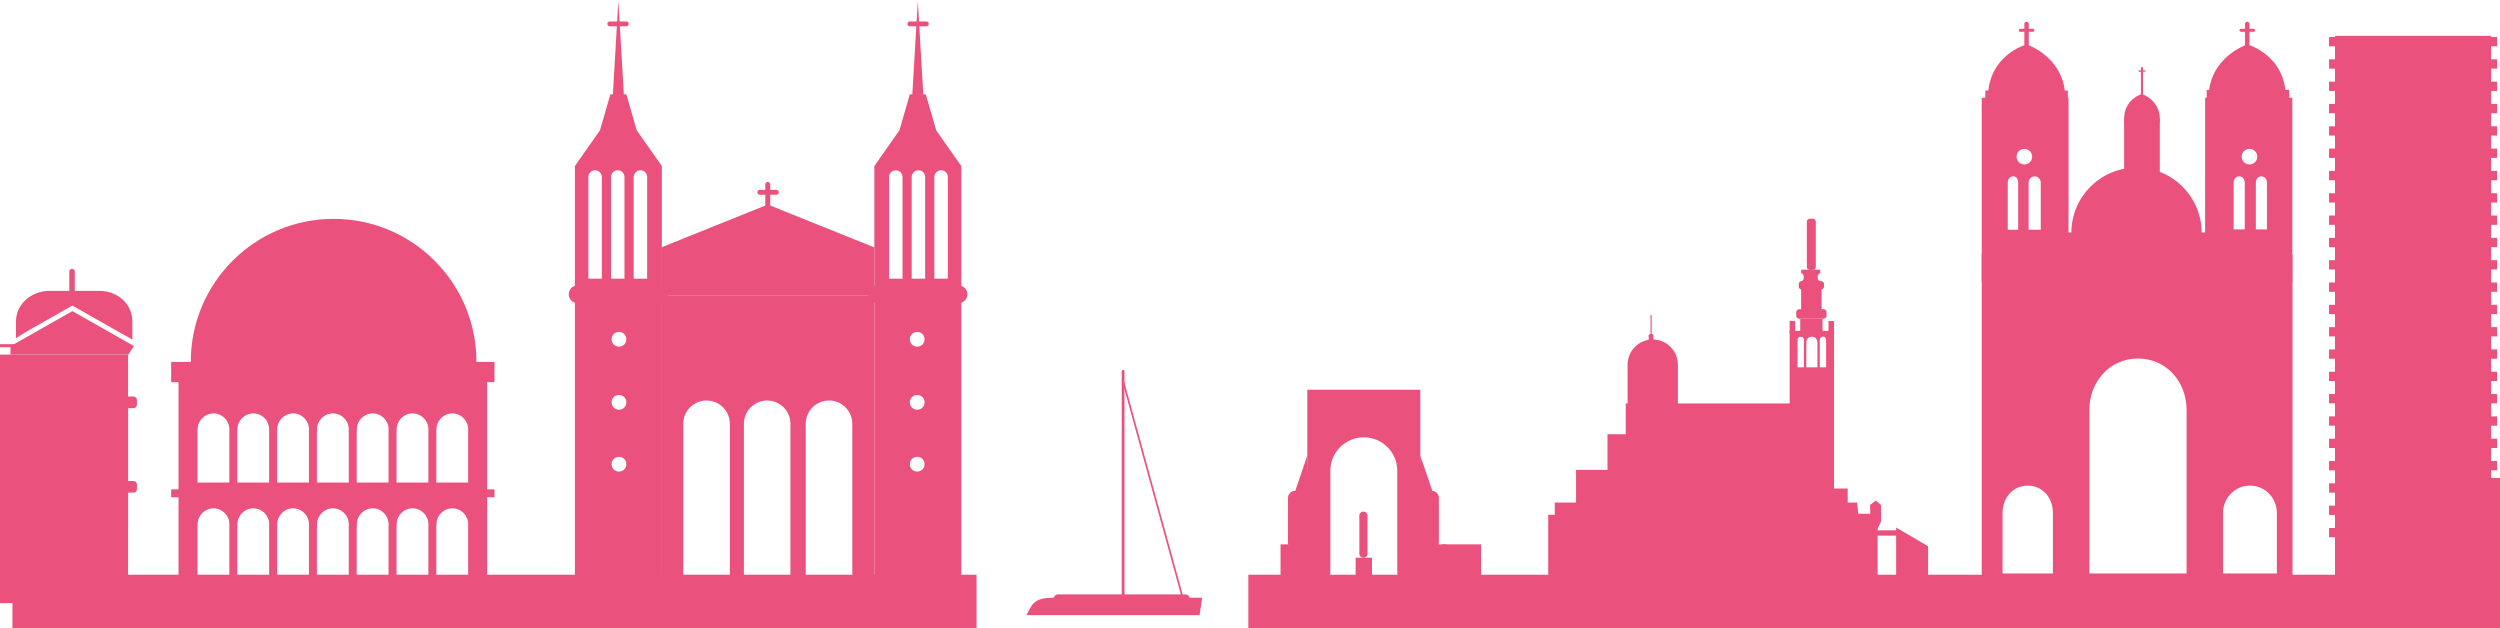 <svg id="city" width="1440px" height="362px" viewBox="0 0 1440 362" version="1.1" xmlns="http://www.w3.org/2000/svg" xmlns:xlink="http://www.w3.org/1999/xlink" xmlns:sketch="http://www.bohemiancoding.com/sketch/ns">
    <g id="Page-1" stroke="none" stroke-width="1" fill="none" fill-rule="evenodd" sketch:type="MSPage">
        <g id="Desktop-HD" sketch:type="MSArtboardGroup" transform="translate(0, -634)">
            <g id="Page-1" sketch:type="MSLayerGroup" transform="translate(-257, 27)">
                <g id="city" transform="translate(0, 607)" sketch:type="MSShapeGroup">
                    <path d="M976.051,362 L1773.901,362 L1773.901,331.035 L976.051,331.035 L976.051,362 Z" id="Fill-1" fill="#EA527D"></path>
                    <path d="M1208.973,195.545 C1200.897,195.545 1194.473,202.094 1194.473,210.166 L1194.473,288.313 L1223.473,288.313 L1223.473,210.166 C1223.473,202.094 1217.049,195.545 1208.973,195.545" id="Fill-3" fill="#EA527D"></path>
                    <path d="M1288.162,290.369 L1193.414,290.369 L1193.414,232.386 L1288.162,232.386 L1288.162,290.369 Z" id="Fill-4" fill="#EA527D"></path>
                    <path d="M1259.564,290.369 L1164.813,290.369 L1164.813,270.643 L1259.564,270.643 L1259.564,290.369 Z" id="Fill-5" fill="#EA527D"></path>
                    <path d="M1243.52,331.964 L1148.77,331.964 L1148.77,296.506 L1243.52,296.506 L1243.52,331.964 Z" id="Fill-6" fill="#EA527D"></path>
                    <path d="M1277.659,272.129 L1182.914,272.129 L1182.914,250.123 L1277.659,250.123 L1277.659,272.129 Z" id="Fill-7" fill="#EA527D"></path>
                    <path d="M1306.771,193.859 L1293.931,193.859 L1293.931,183.599 L1306.771,183.599 L1306.771,193.859 Z" id="Fill-8" fill="#EA527D"></path>
                    <path d="M1307.273,183.6 L1293.429,183.6 C1292.426,183.6 1291.605,182.776 1291.605,181.772 L1291.605,179.911 C1291.605,178.907 1292.426,178.084 1293.429,178.084 L1307.273,178.084 C1308.278,178.084 1309.098,178.907 1309.098,179.911 L1309.098,181.772 C1309.098,182.776 1308.278,183.6 1307.273,183.6" id="Fill-9" fill="#EA527D"></path>
                    <path d="M1303.82,211.579 L1297.425,211.579 L1297.425,197.506 C1297.425,195.501 1298.617,193.859 1300.623,193.859 C1302.629,193.859 1303.82,195.501 1303.82,197.506 L1303.82,211.579 Z M1308.843,211.579 L1305.189,211.579 L1305.189,195.862 C1305.189,194.761 1305.915,193.859 1307.015,193.859 C1308.118,193.859 1308.843,194.761 1308.843,195.862 L1308.843,211.579 Z M1296.055,211.579 L1292.402,211.579 L1292.402,195.862 C1292.402,194.761 1293.127,193.859 1294.228,193.859 C1295.33,193.859 1296.055,194.761 1296.055,195.862 L1296.055,211.579 Z M1287.836,290.129 L1313.409,290.129 L1313.409,190.571 L1287.836,190.571 L1287.836,290.129 Z" id="Fill-10" fill="#EA527D"></path>
                    <path d="M1306.037,166.718 L1294.668,166.718 C1293.801,166.718 1293.095,166.007 1293.095,165.144 L1293.095,163.537 C1293.095,162.67 1293.801,161.962 1294.668,161.962 L1306.037,161.962 C1306.902,161.962 1307.613,162.67 1307.613,163.537 L1307.613,165.144 C1307.613,166.007 1306.902,166.718 1306.037,166.718" id="Fill-11" fill="#EA527D"></path>
                    <path d="M1301.199,155.464 L1299.453,155.464 C1298.509,155.464 1297.739,154.692 1297.739,153.754 L1297.739,127.662 C1297.739,126.721 1298.509,125.949 1299.453,125.949 L1301.199,125.949 C1302.14,125.949 1302.91,126.721 1302.91,127.662 L1302.91,153.754 C1302.91,154.692 1302.14,155.464 1301.199,155.464" id="Fill-12" fill="#EA527D"></path>
                    <path d="M1208.508,221.926 L1207.562,221.926 C1207.053,221.926 1206.637,221.507 1206.637,220.997 L1206.637,193.341 C1206.637,192.831 1207.053,192.411 1207.562,192.411 L1208.508,192.411 C1209.02,192.411 1209.438,192.831 1209.438,193.341 L1209.438,220.997 C1209.438,221.507 1209.02,221.926 1208.508,221.926" id="Fill-13" fill="#EA527D"></path>
                    <path d="M1305.473,155.312 L1305.473,157.405 C1303.473,157.405 1303.473,161.962 1305.473,161.962 L1305.473,165.312 L1299.606,165.312 L1299.438,165.312 L1294.473,165.312 L1294.473,161.962 C1296.473,161.962 1296.473,157.405 1294.473,157.405 L1294.473,155.312" id="Fill-14" fill="#EA527D"></path>
                    <path d="M1306.254,182.392 L1294.452,182.392 L1294.452,165.375 L1306.254,165.375 L1306.254,182.392 Z" id="Fill-15" fill="#EA527D"></path>
                    <path d="M1291.04,192.14 L1287.836,192.14 L1287.836,184.869 L1291.04,184.869 L1291.04,192.14 Z" id="Fill-16" fill="#EA527D"></path>
                    <path d="M1313.409,192.14 L1310.206,192.14 L1310.206,184.869 L1313.409,184.869 L1313.409,192.14 Z" id="Fill-17" fill="#EA527D"></path>
                    <path d="M1208.371,195.545 L1207.699,195.545 L1207.699,181.479 L1208.371,181.479 L1208.371,195.545 Z" id="Fill-18" fill="#EA527D"></path>
                    <path d="M1330.916,331.964 L1152.541,331.964 L1152.541,289.471 L1326.717,289.471 L1330.916,331.964 Z" id="Fill-19" fill="#EA527D"></path>
                    <path d="M1321.277,290.369 L1312.05,290.369 L1312.05,281.387 L1321.277,281.387 L1321.277,290.369 Z" id="Fill-20" fill="#EA527D"></path>
                    <path d="M1338.513,331.964 L1325.908,331.964 L1325.908,295.934 L1334.471,295.934 L1338.513,295.934 L1338.513,331.964 Z" id="Fill-21" fill="#EA527D"></path>
                    <path d="M1334.15,290.844 L1337.473,288.3 L1340.472,290.924 L1340.472,300.457 L1338.522,304.496 C1338.522,304.496 1333.67,304.982 1334.152,304.496 C1334.64,304.013 1334.15,290.844 1334.15,290.844" id="Fill-22" fill="#EA527D"></path>
                    <path d="M1349.984,308.535 L1337.283,308.535 L1337.283,305.467 L1349.984,305.467 L1349.984,308.535 Z" id="Fill-23" fill="#EA527D"></path>
                    <path d="M1349.175,303.851 L1367.596,314.67 L1367.596,331.964 L1349.175,331.964 L1349.175,303.851 Z" id="Fill-24" fill="#EA527D"></path>
                    <path d="M1010.004,224.485 L1010.004,331.964 L1023.278,331.964 L1023.278,327.822 L1023.278,271.015 C1023.278,260.496 1031.992,251.888 1042.513,251.888 L1042.6,251.888 C1053.121,251.888 1061.816,260.496 1061.816,271.015 L1061.816,327.822 L1061.96,331.964 L1075.09,331.964 L1075.09,224.485 L1010.004,224.485 Z" id="Fill-25" fill="#EA527D"></path>
                    <path d="M1015.143,331.964 L994.588,331.964 L994.588,313.552 L1015.143,313.552 L1015.143,331.964 Z" id="Fill-26" fill="#EA527D"></path>
                    <path d="M1007.007,312.481 C1007.007,314.726 1005.185,316.546 1002.936,316.546 C1000.692,316.546 998.872,314.726 998.872,312.481 L998.872,286.786 C998.872,284.543 1000.692,282.719 1002.936,282.719 C1005.185,282.719 1007.007,284.543 1007.007,286.786 L1007.007,312.481 Z" id="Fill-27" fill="#EA527D"></path>
                    <path d="M1010.004,262.381 L1003.152,282.505 L1003.152,324.256 L1012.145,324.256" id="Fill-28" fill="#EA527D"></path>
                    <path d="M1069.524,331.964 L1090.078,331.964 L1090.078,313.552 L1069.524,313.552 L1069.524,331.964 Z" id="Fill-29" fill="#EA527D"></path>
                    <path d="M1085.795,286.786 C1085.795,284.543 1083.975,282.719 1081.729,282.719 C1079.48,282.719 1077.662,284.543 1077.662,286.786 L1077.662,312.48 C1077.662,314.726 1079.48,316.547 1081.729,316.547 C1083.975,316.547 1085.795,314.726 1085.795,312.48 L1085.795,286.786 Z" id="Fill-30" fill="#EA527D"></path>
                    <path d="M1075.09,262.381 L1081.943,282.505 L1081.943,324.256 L1072.947,324.256" id="Fill-31" fill="#EA527D"></path>
                    <path d="M1047.256,321.256 L1037.837,321.256 L1037.837,331.964 L1047.256,331.964 L1047.256,321.256 Z" id="Fill-32" fill="#EA527D"></path>
                    <path d="M1044.688,318.972 C1044.688,320.237 1043.665,321.256 1042.403,321.256 L1042.262,321.256 C1041.001,321.256 1039.978,320.237 1039.978,318.972 L1039.978,296.993 C1039.978,295.733 1041.001,294.709 1042.262,294.709 L1042.403,294.709 C1043.665,294.709 1044.688,295.733 1044.688,296.993 L1044.688,318.972 Z" id="Fill-33" fill="#EA527D"></path>
                    <path d="M1501.048,68.404 C1501.048,74.08 1496.449,78.68 1490.774,78.68 C1485.098,78.68 1480.497,74.08 1480.497,68.404 C1480.497,56.94 1490.774,54.174 1490.774,54.174 C1490.774,54.174 1501.048,57.535 1501.048,68.404" id="Fill-34" fill="#EA527D"></path>
                    <path d="M1490.774,38.645 L1490.774,38.645 C1490.446,38.645 1490.18,38.913 1490.18,39.236 L1490.18,59.611 C1490.18,59.934 1490.446,60.2 1490.774,60.2 C1491.1,60.2 1491.366,59.934 1491.366,59.611 L1491.366,39.236 C1491.366,38.913 1491.1,38.645 1490.774,38.645" id="Fill-35" fill="#EA527D"></path>
                    <path d="M1492.454,41.31 L1489.094,41.31 C1488.875,41.31 1488.699,41.133 1488.699,40.916 C1488.699,40.7 1488.875,40.52 1489.094,40.52 L1492.454,40.52 C1492.67,40.52 1492.847,40.7 1492.847,40.916 C1492.847,41.133 1492.67,41.31 1492.454,41.31" id="Fill-36" fill="#EA527D"></path>
                    <path d="M1446.576,56.414 C1446.576,68.712 1436.607,78.681 1424.31,78.681 C1412.012,78.681 1402.045,68.712 1402.045,56.414 C1402.045,31.58 1424.31,25.584 1424.31,25.584 C1424.31,25.584 1446.576,32.862 1446.576,56.414" id="Fill-37" fill="#EA527D"></path>
                    <path d="M1424.311,12.524 L1424.311,12.524 C1423.601,12.524 1423.026,13.1 1423.026,13.808 L1423.026,37.359 C1423.026,38.065 1423.601,38.644 1424.311,38.644 C1425.014,38.644 1425.593,38.065 1425.593,37.359 L1425.593,13.808 C1425.593,13.1 1425.014,12.524 1424.311,12.524" id="Fill-38" fill="#EA527D"></path>
                    <path d="M1427.948,18.306 L1420.67,18.306 C1420.199,18.306 1419.812,17.918 1419.812,17.448 C1419.812,16.979 1420.199,16.592 1420.67,16.592 L1427.948,16.592 C1428.42,16.592 1428.804,16.979 1428.804,17.448 C1428.804,17.918 1428.42,18.306 1427.948,18.306" id="Fill-39" fill="#EA527D"></path>
                    <path d="M1551.418,12.524 L1551.418,12.524 C1550.711,12.524 1550.135,13.1 1550.135,13.808 L1550.135,37.359 C1550.135,38.065 1550.711,38.644 1551.418,38.644 C1552.124,38.644 1552.702,38.065 1552.702,37.359 L1552.702,13.808 C1552.702,13.1 1552.124,12.524 1551.418,12.524" id="Fill-40" fill="#EA527D"></path>
                    <path d="M1555.058,18.306 L1547.78,18.306 C1547.309,18.306 1546.922,17.918 1546.922,17.448 C1546.922,16.979 1547.309,16.592 1547.78,16.592 L1555.058,16.592 C1555.528,16.592 1555.914,16.979 1555.914,17.448 C1555.914,17.918 1555.528,18.306 1555.058,18.306" id="Fill-41" fill="#EA527D"></path>
                    <path d="M1432.473,132.312 L1425.473,132.312 L1425.473,105.335 C1425.473,103.276 1426.913,101.588 1428.973,101.588 C1431.033,101.588 1432.473,103.276 1432.473,105.335 L1432.473,132.312 Z M1418.53,90.242 C1418.53,87.769 1420.553,85.745 1423.027,85.745 C1425.497,85.745 1427.522,87.769 1427.522,90.242 C1427.522,92.713 1425.497,94.739 1423.027,94.739 C1420.553,94.739 1418.53,92.713 1418.53,90.242 L1418.53,90.242 Z M1419.473,132.312 L1413.473,132.312 L1413.473,105.335 C1413.473,103.276 1414.604,101.588 1416.663,101.588 C1418.721,101.588 1419.473,103.276 1419.473,105.335 L1419.473,132.312 Z M1398.473,162.312 L1448.473,162.312 L1448.473,56.312 L1398.473,56.312 L1398.473,162.312 Z" id="Fill-42" fill="#EA527D"></path>
                    <path d="M1448.073,58.127 L1400.545,58.127 L1400.545,52.131 L1448.073,52.131 L1448.073,58.127 Z" id="Fill-43" fill="#EA527D"></path>
                    <path d="M1529.152,56.414 C1529.152,68.712 1539.12,78.681 1551.417,78.681 C1563.716,78.681 1573.683,68.712 1573.683,56.414 C1573.683,31.58 1551.417,25.584 1551.417,25.584 C1551.417,25.584 1529.152,32.862 1529.152,56.414" id="Fill-44" fill="#EA527D"></path>
                    <path d="M1543.58,105.336 C1543.58,103.276 1544.715,101.589 1546.775,101.589 C1548.837,101.589 1549.973,103.276 1549.973,105.336 L1549.973,132.116 L1543.58,132.116 L1543.58,105.336 Z M1552.701,94.738 C1550.23,94.738 1548.205,92.713 1548.205,90.241 C1548.205,87.769 1550.23,85.744 1552.701,85.744 C1555.175,85.744 1557.198,87.769 1557.198,90.241 C1557.198,92.713 1555.175,94.738 1552.701,94.738 L1552.701,94.738 Z M1556.367,105.336 C1556.367,103.276 1557.504,101.589 1559.563,101.589 C1561.623,101.589 1562.76,103.276 1562.76,105.336 L1562.76,132.116 L1556.367,132.116 L1556.367,105.336 Z M1527.139,162.257 L1577.374,162.257 L1577.374,56.307 L1527.139,56.307 L1527.139,162.257 Z" id="Fill-45" fill="#EA527D"></path>
                    <path d="M1528.052,58.133 L1575.547,58.133 L1575.547,51.739 L1528.052,51.739 L1528.052,58.133 Z" id="Fill-46" fill="#EA527D"></path>
                    <path d="M1568.473,330.312 L1537.473,330.312 L1537.473,295.454 C1537.473,286.801 1544.321,279.723 1552.973,279.723 C1561.627,279.723 1568.473,286.801 1568.473,295.454 L1568.473,330.312 Z M1516.473,330.312 L1460.473,330.312 L1460.473,236.161 C1460.473,219.844 1472.157,206.499 1488.473,206.499 C1504.789,206.499 1516.473,219.844 1516.473,236.161 L1516.473,330.312 Z M1439.473,330.312 L1410.473,330.312 L1410.473,295.454 C1410.473,286.801 1416.319,279.723 1424.971,279.723 C1433.625,279.723 1439.473,286.801 1439.473,295.454 L1439.473,330.312 Z M1398.473,332.312 L1577.473,332.312 L1577.473,146.312 L1398.473,146.312 L1398.473,332.312 Z" id="Fill-47" fill="#EA527D"></path>
                    <path d="M1525.152,134.07 C1525.152,154.799 1508.351,171.599 1487.623,171.599 C1466.896,171.599 1450.093,154.799 1450.093,134.07 C1450.093,113.343 1466.896,96.543 1487.623,96.543 C1508.351,96.543 1525.152,113.343 1525.152,134.07" id="Fill-48" fill="#EA527D"></path>
                    <path d="M1533.93,180.593 L1445.721,180.593 L1445.721,133.918 L1533.93,133.918 L1533.93,180.593 Z" id="Fill-49" fill="#EA527D"></path>
                    <path d="M1501.048,101.589 L1480.497,101.589 L1480.497,68.404 L1501.048,68.404 L1501.048,101.589 Z" id="Fill-50" fill="#EA527D"></path>
                    <path d="M1691.885,331.964 L1601.965,331.964 L1601.965,20.661 L1691.885,20.661 L1691.885,331.964 Z" id="Fill-51" fill="#EA527D"></path>
                    <path d="M1695.312,26.671 L1598.537,26.671 L1598.537,21.318 L1695.312,21.318 L1695.312,26.671 Z" id="Fill-52" fill="#EA527D"></path>
                    <path d="M1695.312,39.527 L1598.537,39.527 L1598.537,34.173 L1695.312,34.173 L1695.312,39.527 Z" id="Fill-53" fill="#EA527D"></path>
                    <path d="M1695.312,52.378 L1598.537,52.378 L1598.537,47.025 L1695.312,47.025 L1695.312,52.378 Z" id="Fill-54" fill="#EA527D"></path>
                    <path d="M1695.312,65.233 L1598.537,65.233 L1598.537,59.88 L1695.312,59.88 L1695.312,65.233 Z" id="Fill-55" fill="#EA527D"></path>
                    <path d="M1695.312,78.089 L1598.537,78.089 L1598.537,72.736 L1695.312,72.736 L1695.312,78.089 Z" id="Fill-56" fill="#EA527D"></path>
                    <path d="M1695.312,90.941 L1598.537,90.941 L1598.537,85.589 L1695.312,85.589 L1695.312,90.941 Z" id="Fill-57" fill="#EA527D"></path>
                    <path d="M1695.312,103.797 L1598.537,103.797 L1598.537,98.444 L1695.312,98.444 L1695.312,103.797 Z" id="Fill-58" fill="#EA527D"></path>
                    <path d="M1695.312,116.651 L1598.537,116.651 L1598.537,111.298 L1695.312,111.298 L1695.312,116.651 Z" id="Fill-59" fill="#EA527D"></path>
                    <path d="M1695.312,129.504 L1598.537,129.504 L1598.537,124.151 L1695.312,124.151 L1695.312,129.504 Z" id="Fill-60" fill="#EA527D"></path>
                    <path d="M1695.312,142.359 L1598.537,142.359 L1598.537,137.006 L1695.312,137.006 L1695.312,142.359 Z" id="Fill-61" fill="#EA527D"></path>
                    <path d="M1695.312,155.215 L1598.537,155.215 L1598.537,149.863 L1695.312,149.863 L1695.312,155.215 Z" id="Fill-62" fill="#EA527D"></path>
                    <path d="M1695.312,168.069 L1598.537,168.069 L1598.537,162.714 L1695.312,162.714 L1695.312,168.069 Z" id="Fill-63" fill="#EA527D"></path>
                    <path d="M1695.312,180.922 L1598.537,180.922 L1598.537,175.569 L1695.312,175.569 L1695.312,180.922 Z" id="Fill-64" fill="#EA527D"></path>
                    <path d="M1695.312,193.777 L1598.537,193.777 L1598.537,188.425 L1695.312,188.425 L1695.312,193.777 Z" id="Fill-65" fill="#EA527D"></path>
                    <path d="M1695.312,206.631 L1598.537,206.631 L1598.537,201.279 L1695.312,201.279 L1695.312,206.631 Z" id="Fill-66" fill="#EA527D"></path>
                    <path d="M1695.312,219.485 L1598.537,219.485 L1598.537,214.132 L1695.312,214.132 L1695.312,219.485 Z" id="Fill-67" fill="#EA527D"></path>
                    <path d="M1695.312,232.341 L1598.537,232.341 L1598.537,226.987 L1695.312,226.987 L1695.312,232.341 Z" id="Fill-68" fill="#EA527D"></path>
                    <path d="M1695.312,245.195 L1598.537,245.195 L1598.537,239.842 L1695.312,239.842 L1695.312,245.195 Z" id="Fill-69" fill="#EA527D"></path>
                    <path d="M1695.312,258.049 L1598.537,258.049 L1598.537,252.695 L1695.312,252.695 L1695.312,258.049 Z" id="Fill-70" fill="#EA527D"></path>
                    <path d="M1695.312,270.902 L1598.537,270.902 L1598.537,265.548 L1695.312,265.548 L1695.312,270.902 Z" id="Fill-71" fill="#EA527D"></path>
                    <path d="M1695.312,283.757 L1598.537,283.757 L1598.537,278.405 L1695.312,278.405 L1695.312,283.757 Z" id="Fill-72" fill="#EA527D"></path>
                    <path d="M1695.312,296.613 L1598.537,296.613 L1598.537,291.259 L1695.312,291.259 L1695.312,296.613 Z" id="Fill-73" fill="#EA527D"></path>
                    <path d="M1695.312,309.465 L1598.537,309.465 L1598.537,304.115 L1695.312,304.115 L1695.312,309.465 Z" id="Fill-74" fill="#EA527D"></path>
                    <path d="M862.744,344.312 C858.677,344.312 853.324,344.923 850.754,349.632 C848.185,354.344 848.185,354.312 848.185,354.312 L947.957,354.312 L949.455,344.312 L862.744,344.312 Z" id="Fill-91" fill="#EA527D"></path>
                    <path d="M939.928,342.391 L866.278,342.391 C865.041,342.391 864.03,343.403 864.03,344.639 C864.03,345.874 865.041,346.887 866.278,346.887 L939.928,346.887 C941.166,346.887 942.176,345.874 942.176,344.639 C942.176,343.403 941.166,342.391 939.928,342.391" id="Fill-92" fill="#EA527D"></path>
                    <path d="M903.906,346.887 L903.906,346.887 C903.465,346.887 903.103,346.528 903.103,346.084 L903.103,213.875 C903.103,213.435 903.465,213.073 903.906,213.073 C904.346,213.073 904.709,213.435 904.709,213.875 L904.709,346.084 C904.709,346.528 904.346,346.887 903.906,346.887" id="Fill-93" fill="#EA527D"></path>
                    <path d="M903.906,219.497 L938.322,344.639" id="Stroke-94" stroke="#EA527D"></path>
                    <path d="M1110.078,331.964 L1087.812,331.964 L1087.812,313.552 L1110.078,313.552 L1110.078,331.964 Z" id="Fill-95" fill="#EA527D"></path>
                    <path d="M1733.473,275.312 L1669.473,275.312 L1669.473,332.312 L1733.473,332.312 L1733.473,275.312 Z" id="Fill-96" fill="#EA527D"></path>
                    <path d="M0,347.401 L762.128,347.401 L762.128,334.709 L0,334.709 L0,347.401 Z" id="Fill-97" fill="#EA527D"></path>
                    <path d="M526.658,249.389 L526.658,277.959 L508.315,277.959 L508.315,249.389 C508.315,249.389 508.404,247.995 508.404,247.285 C508.404,242.24 512.494,238.127 517.543,238.127 C522.588,238.127 526.676,242.256 526.676,247.3 C526.676,248.004 526.658,249.389 526.658,249.389 L526.658,249.389 Z M526.658,304.061 L526.658,332.631 L508.315,332.631 L508.315,304.061 C508.315,304.061 508.404,302.664 508.404,301.959 C508.404,296.911 512.494,292.795 517.543,292.795 C522.588,292.795 526.676,296.928 526.676,301.972 C526.676,302.678 526.658,304.061 526.658,304.061 L526.658,304.061 Z M503.732,249.389 L503.732,277.959 L485.392,277.959 L485.392,249.389 C485.392,249.389 485.478,247.995 485.478,247.285 C485.478,242.24 489.566,238.127 494.613,238.127 C499.658,238.127 503.751,242.256 503.751,247.3 C503.751,248.004 503.732,249.389 503.732,249.389 L503.732,249.389 Z M503.732,304.061 L503.732,332.631 L485.392,332.631 L485.392,304.061 C485.392,304.061 485.478,302.664 485.478,301.959 C485.478,296.911 489.566,292.795 494.613,292.795 C499.658,292.795 503.751,296.928 503.751,301.972 C503.751,302.678 503.732,304.061 503.732,304.061 L503.732,304.061 Z M480.803,249.389 L480.803,277.959 L462.465,277.959 L462.465,249.389 C462.465,249.389 462.549,247.995 462.549,247.285 C462.549,242.24 466.64,238.127 471.684,238.127 C476.734,238.127 480.823,242.256 480.823,247.3 C480.823,248.004 480.803,249.389 480.803,249.389 L480.803,249.389 Z M480.803,304.061 L480.803,332.631 L462.465,332.631 L462.465,304.061 C462.465,304.061 462.549,302.664 462.549,301.959 C462.549,296.911 466.64,292.795 471.684,292.795 C476.734,292.795 480.823,296.928 480.823,301.972 C480.823,302.678 480.803,304.061 480.803,304.061 L480.803,304.061 Z M457.881,249.389 L457.881,277.959 L439.537,277.959 L439.537,249.389 C439.537,249.389 439.625,247.995 439.625,247.285 C439.625,242.24 443.713,238.127 448.758,238.127 C453.804,238.127 457.894,242.256 457.894,247.3 C457.894,248.004 457.881,249.389 457.881,249.389 L457.881,249.389 Z M457.881,304.061 L457.881,332.631 L439.537,332.631 L439.537,304.061 C439.537,304.061 439.625,302.664 439.625,301.959 C439.625,296.911 443.713,292.795 448.758,292.795 C453.804,292.795 457.894,296.928 457.894,301.972 C457.894,302.678 457.881,304.061 457.881,304.061 L457.881,304.061 Z M434.951,249.389 L434.951,277.959 L416.608,277.959 L416.608,249.389 C416.608,249.389 416.693,247.995 416.693,247.285 C416.693,242.24 420.786,238.127 425.834,238.127 C430.875,238.127 434.967,242.256 434.967,247.3 C434.967,248.004 434.951,249.389 434.951,249.389 L434.951,249.389 Z M434.951,304.061 L434.951,332.631 L416.608,332.631 L416.608,304.061 C416.608,304.061 416.693,302.664 416.693,301.959 C416.693,296.911 420.786,292.795 425.834,292.795 C430.875,292.795 434.967,296.928 434.967,301.972 C434.967,302.678 434.951,304.061 434.951,304.061 L434.951,304.061 Z M412.024,249.389 L412.024,277.959 L393.685,277.959 L393.685,249.389 C393.685,249.389 393.77,247.995 393.77,247.285 C393.77,242.24 397.857,238.127 402.908,238.127 C407.949,238.127 412.04,242.256 412.04,247.3 C412.04,248.004 412.024,249.389 412.024,249.389 L412.024,249.389 Z M412.024,304.061 L412.024,332.631 L393.685,332.631 L393.685,304.061 C393.685,304.061 393.77,302.664 393.77,301.959 C393.77,296.911 397.857,292.795 402.908,292.795 C407.949,292.795 412.04,296.928 412.04,301.972 C412.04,302.678 412.024,304.061 412.024,304.061 L412.024,304.061 Z M389.096,249.389 L389.096,277.959 L370.758,277.959 L370.758,249.389 C370.758,249.389 370.843,247.995 370.843,247.285 C370.843,242.24 374.935,238.127 379.98,238.127 C385.027,238.127 389.117,242.256 389.117,247.3 C389.117,248.004 389.096,249.389 389.096,249.389 L389.096,249.389 Z M389.096,304.061 L389.096,332.631 L370.758,332.631 L370.758,304.061 C370.758,304.061 370.843,302.664 370.843,301.959 C370.843,296.911 374.935,292.795 379.98,292.795 C385.027,292.795 389.117,296.928 389.117,301.972 C389.117,302.678 389.096,304.061 389.096,304.061 L389.096,304.061 Z M541.822,220.114 L541.822,208.473 L531.424,208.473 L531.424,208.348 C531.424,162.914 494.595,126.061 449.16,126.061 C403.73,126.061 366.9,162.929 366.9,208.357 L366.9,208.473 L355.591,208.473 L355.591,220.114 L359.822,220.114 L359.822,281.842 L355.591,281.842 L355.591,286.423 L359.822,286.423 L359.822,335.803 L537.594,335.803 L537.594,286.423 L541.822,286.423 L541.822,281.842 L537.594,281.842 L537.594,220.114 L541.822,220.114 Z" id="Fill-99" fill="#EA527D"></path>
                    <path d="M330.766,335.451 L32.011,335.451 L32.011,235.279 L330.766,235.279 L330.766,335.451 Z" id="Fill-100" fill="#EA527D"></path>
                    <path d="M330.766,304.412 L32.011,304.412 L32.011,204.242 L330.766,204.242 L330.766,304.412 Z" id="Fill-101" fill="#EA527D"></path>
                    <path d="M335.879,281.815 C335.879,282.897 334.994,283.781 333.912,283.781 L27.098,283.781 C26.016,283.781 25.131,282.897 25.131,281.815 L25.131,279.041 C25.131,277.959 26.016,277.075 27.098,277.075 L333.912,277.075 C334.994,277.075 335.879,277.959 335.879,279.041 L335.879,281.815 Z" id="Fill-102" fill="#EA527D"></path>
                    <path d="M335.879,233.137 C335.879,234.219 334.994,235.104 333.912,235.104 L27.098,235.104 C26.016,235.104 25.131,234.219 25.131,233.137 L25.131,230.367 C25.131,229.285 26.016,228.401 27.098,228.401 L333.912,228.401 C334.994,228.401 335.879,229.285 335.879,230.367 L335.879,233.137 Z" id="Fill-103" fill="#EA527D"></path>
                    <path d="M263.219,199.301 L334.117,199.301 L298.67,179.197 L263.219,199.301 Z" id="Fill-106" fill="#EA527D"></path>
                    <path d="M263.045,204.242 L330.943,204.242 L334.117,199.301 L263.045,199.301 L263.045,204.242 Z" id="Fill-107" fill="#EA527D"></path>
                    <path d="M300.08,167.109 C300.08,167.941 299.406,168.617 298.574,168.617 L298.412,168.617 C297.576,168.617 296.906,167.941 296.906,167.109 L296.906,156.36 C296.906,155.532 297.576,154.858 298.412,154.858 L298.574,154.858 C299.406,154.858 300.08,155.532 300.08,156.36 L300.08,167.109 Z" id="Fill-109" fill="#EA527D"></path>
                    <path d="M298.67,176.019 L325.411,191.188 L333.233,195.583 L333.233,185.018 C333.233,175.276 324.889,167.556 314.371,167.556 L285.435,167.556 C274.916,167.556 266.217,175.276 266.217,185.018 L266.217,194.78 L271.921,191.188 L298.67,176.019 Z" id="Fill-111" fill="#EA527D"></path>
                    <path d="M235.535,198.24 L265.16,198.24 L265.16,200.009 L235.535,200.009 L235.535,198.24 Z" id="Fill-113" fill="#EA527D"></path>
                    <path d="M705.588,110.768 C705.588,111.549 704.96,112.178 704.178,112.178 L694.652,112.178 C693.877,112.178 693.242,111.549 693.242,110.768 C693.242,109.989 693.877,109.357 694.652,109.357 L704.178,109.357 C704.96,109.357 705.588,109.989 705.588,110.768" id="Fill-117" fill="#EA527D"></path>
                    <path d="M700.653,120.644 C700.653,121.425 700.019,122.053 699.243,122.053 C698.459,122.053 697.831,121.425 697.831,120.644 L697.831,106.186 C697.831,105.406 698.459,104.772 699.243,104.772 C700.019,104.772 700.653,105.406 700.653,106.186 L700.653,120.644 Z" id="Fill-118" fill="#EA527D"></path>
                    <path d="M613.174,0.365 L613.174,0.365 L609.997,54.684 L616.352,54.684 L613.174,0.365 Z" id="Fill-119" fill="#EA527D"></path>
                    <path d="M619.174,13.77 C619.174,14.547 618.541,15.18 617.764,15.18 L608.238,15.18 C607.461,15.18 606.826,14.547 606.826,13.77 C606.826,12.991 607.461,12.357 608.238,12.357 L617.764,12.357 C618.541,12.357 619.174,12.991 619.174,13.77" id="Fill-120" fill="#EA527D"></path>
                    <path d="M629.756,160.504 L621.993,160.504 L621.993,101.95 C621.993,99.809 623.733,98.071 625.873,98.071 C628.018,98.071 629.756,99.809 629.756,101.95 L629.756,160.504 Z M617.764,195.494 C617.764,197.793 615.9,199.654 613.606,199.654 L613.455,199.654 C611.16,199.654 609.297,197.793 609.297,195.494 L609.297,195.346 C609.297,193.051 611.16,191.188 613.455,191.188 L613.606,191.188 C615.9,191.188 617.764,193.051 617.764,195.346 L617.764,195.494 Z M617.764,231.826 C617.764,234.121 615.9,235.985 613.606,235.985 L613.455,235.985 C611.16,235.985 609.297,234.121 609.297,231.826 L609.297,231.676 C609.297,229.383 611.16,227.52 613.455,227.52 L613.606,227.52 C615.9,227.52 617.764,229.383 617.764,231.676 L617.764,231.826 Z M617.764,267.452 C617.764,269.747 615.9,271.608 613.606,271.608 L613.455,271.608 C611.16,271.608 609.297,269.747 609.297,267.452 L609.297,267.303 C609.297,265.007 611.16,263.145 613.455,263.145 L613.606,263.145 C615.9,263.145 617.764,265.007 617.764,267.303 L617.764,267.452 Z M608.944,101.95 C608.944,99.809 610.679,98.071 612.82,98.071 C614.967,98.071 616.701,99.809 616.701,101.95 L616.701,160.504 L608.944,160.504 L608.944,101.95 Z M603.652,160.504 L595.895,160.504 L595.895,101.95 C595.895,99.809 597.631,98.071 599.775,98.071 C601.92,98.071 603.652,99.809 603.652,101.95 L603.652,160.504 Z M623.817,75.143 L623.771,75.143 L617.785,54.333 L608.588,54.333 L602.572,75.097 L588.132,95.645 L588.132,335.102 L638.221,335.102 L638.221,95.645 L623.817,75.143 Z" id="Fill-121" fill="#EA527D"></path>
                    <path d="M641.746,169.494 C641.746,172.32 639.457,174.611 636.634,174.611 L589.717,174.611 C586.896,174.611 584.607,172.32 584.607,169.494 C584.607,166.674 586.896,164.382 589.717,164.382 L636.634,164.382 C639.457,164.382 641.746,166.674 641.746,169.494" id="Fill-122" fill="#EA527D"></path>
                    <path d="M785.657,0.365 L785.657,0.365 L788.83,54.684 L782.486,54.684 L785.657,0.365 Z" id="Fill-123" fill="#EA527D"></path>
                    <path d="M779.662,13.77 C779.662,14.547 780.288,15.18 781.074,15.18 L790.598,15.18 C791.377,15.18 792.008,14.547 792.008,13.77 C792.008,12.991 791.377,12.357 790.598,12.357 L781.074,12.357 C780.288,12.357 779.662,12.991 779.662,13.77" id="Fill-124" fill="#EA527D"></path>
                    <path d="M769.082,101.95 C769.082,99.808 770.818,98.071 772.961,98.071 C775.107,98.071 776.84,99.808 776.84,101.95 L776.84,160.504 L769.082,160.504 L769.082,101.95 Z M781.074,195.346 C781.074,193.051 782.934,191.187 785.228,191.187 L785.379,191.187 C787.676,191.187 789.538,193.051 789.538,195.346 L789.538,195.494 C789.538,197.793 787.676,199.654 785.379,199.654 L785.228,199.654 C782.934,199.654 781.074,197.793 781.074,195.494 L781.074,195.346 Z M781.074,231.676 C781.074,229.383 782.934,227.519 785.228,227.519 L785.379,227.519 C787.676,227.519 789.538,229.383 789.538,231.676 L789.538,231.826 C789.538,234.121 787.676,235.985 785.379,235.985 L785.228,235.985 C782.934,235.985 781.074,234.121 781.074,231.826 L781.074,231.676 Z M781.074,267.302 C781.074,265.007 782.934,263.144 785.228,263.144 L785.379,263.144 C787.676,263.144 789.538,265.007 789.538,267.302 L789.538,267.452 C789.538,269.747 787.676,271.608 785.379,271.608 L785.228,271.608 C782.934,271.608 781.074,269.747 781.074,267.452 L781.074,267.302 Z M789.889,160.504 L782.131,160.504 L782.131,101.95 C782.131,99.808 783.866,98.071 786.009,98.071 C788.153,98.071 789.889,99.808 789.889,101.95 L789.889,160.504 Z M795.182,101.95 C795.182,99.808 796.917,98.071 799.062,98.071 C801.205,98.071 802.941,99.808 802.941,101.95 L802.941,160.504 L795.182,160.504 L795.182,101.95 Z M760.617,95.644 L760.617,335.101 L810.7,335.101 L810.7,95.644 L796.262,75.097 L790.24,54.333 L781.049,54.333 L775.061,75.142 L775.017,75.142 L760.617,95.644 Z" id="Fill-125" fill="#EA527D"></path>
                    <path d="M757.086,169.494 C757.086,172.32 759.377,174.611 762.197,174.611 L809.111,174.611 C811.94,174.611 814.231,172.32 814.231,169.494 C814.231,166.674 811.94,164.382 809.111,164.382 L762.197,164.382 C759.377,164.382 757.086,166.674 757.086,169.494" id="Fill-126" fill="#EA527D"></path>
                    <path d="M760.617,142.514 L699.243,117.821 L637.869,142.514 L637.869,170.028 L760.617,170.028 L760.617,142.514 Z" id="Fill-127" fill="#EA527D"></path>
                    <path d="M760.617,170.027 L637.869,170.027 L637.869,335.101 L650.564,335.101 L650.564,244.096 C650.564,236.696 656.561,230.694 663.963,230.694 C671.368,230.694 677.374,236.696 677.374,244.096 L677.374,335.101 L685.486,335.101 L685.486,244.096 C685.486,236.696 691.486,230.694 698.888,230.694 C706.291,230.694 712.289,236.696 712.289,244.096 L712.289,335.101 L721.11,335.101 L721.11,244.096 C721.11,236.696 727.11,230.694 734.512,230.694 C741.916,230.694 747.918,236.696 747.918,244.096 L747.918,335.101 L760.617,335.101 L760.617,170.027 Z" id="Fill-128" fill="#EA527D"></path>
                    <path d="M712.289,335.102 L685.486,335.102" id="Fill-129" fill="#EA527D"></path>
                    <path d="M677.374,335.102 L650.564,335.102" id="Fill-130" fill="#EA527D"></path>
                    <path d="M747.918,335.102 L721.11,335.102" id="Fill-131" fill="#EA527D"></path>
                    <path d="M760.617,331.222 L637.869,331.222 L637.869,335.102 L760.617,335.102 L760.617,331.222 Z" id="Fill-132" fill="#EA527D"></path>
                    <path d="M264.172,362 L819.475,362 L819.475,331.035 L264.172,331.035 L264.172,362 Z" id="Fill-133" fill="#EA527D"></path>
                </g>
            </g>
        </g>
    </g>
</svg>
